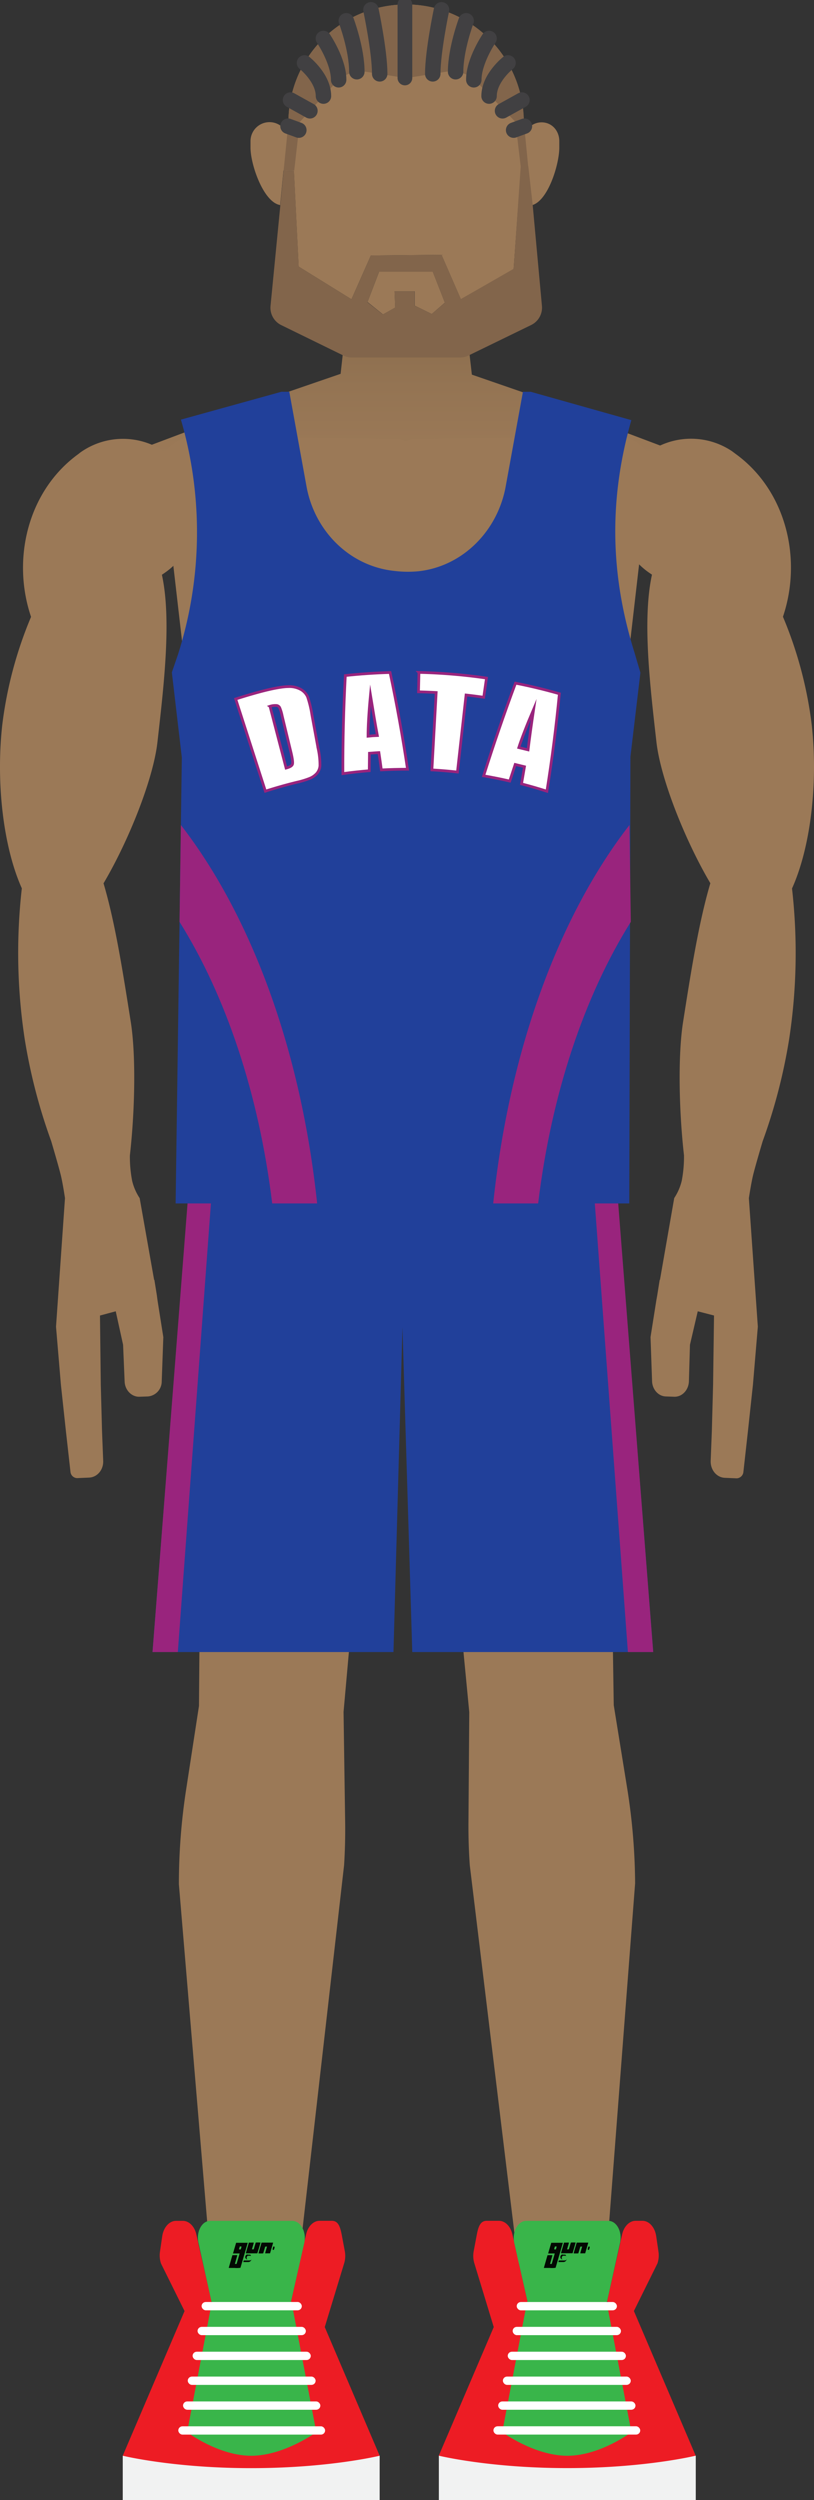 <svg id="Layer_1" data-name="Layer 1" xmlns="http://www.w3.org/2000/svg" xmlns:xlink="http://www.w3.org/1999/xlink" viewBox="0 0 332.18 1019.67"><rect x="0" y="0" width="332.18" height="1019.67" fill="#333333" stroke="none"/><defs><style>.cls-1{fill:url(#linear-gradient);}.cls-2{fill:#9b7957;}.cls-3{fill:#c49a6c;}.cls-4{fill:#f1f2f2;}.cls-13,.cls-14,.cls-5{fill:none;}.cls-6{fill:#ed1c24;}.cls-7{fill:#39b54a;}.cls-8{fill:#010101;opacity:0.95;isolation:isolate;}.cls-15,.cls-9{fill:#fff;}.cls-10{fill:#21409a;}.cls-11{fill:#99247d;}.cls-12{fill:#82654b;}.cls-13,.cls-14{stroke:#414042;stroke-linecap:round;}.cls-13,.cls-14,.cls-15{stroke-miterlimit:10;}.cls-13{stroke-width:6px;}.cls-14{stroke-width:6.3px;}.cls-15{stroke:#99247d;stroke-width:1.11px;}</style><linearGradient id="linear-gradient" x1="165.24" y1="185.81" x2="165.24" y2="136.81" gradientUnits="userSpaceOnUse"><stop offset="0" stop-color="#9b7957"/><stop offset="0.58" stop-color="#947453"/><stop offset="1" stop-color="#8c6e4e"/></linearGradient></defs><title>basketball</title><path class="cls-1" d="M250.3,174.51a171.1,171.1,0,0,1-23.86-10L192.56,152.8l-1.82-16h-50L139,152.47l-34.91,12a171.31,171.31,0,0,1-23.86,10.05L50.24,185.81h230Z"/><polygon class="cls-2" points="242.24 391.03 89.24 391.03 69.24 217.75 262.24 217.75 242.24 391.03"/><path class="cls-2" d="M331.27,295.77a165.2,165.2,0,0,0-11.76-44.22c8-23.73,1.22-51.64-19.43-66.5-0.43-.33-0.88-0.65-1.33-1h0a30,30,0,0,0-33.5,49.78l0.81,0.55c-4,18.36-.8,45.12,1.82,68.26,1.73,15.26,11.89,40.48,22,57.6-4.87,16.41-8.16,37.73-11.13,56.61-2.14,13.57-1.68,36.3.38,54.39a52.28,52.28,0,0,1-.92,10.36,22.18,22.18,0,0,1-3.07,7.05L269.32,522l-0.11,0-1,6.29-0.39,2.2h0l-2.35,14.86h0l0.63,18c0.12,3.39,2.56,6.11,5.6,6.21l3.43,0.12c3.19,0.11,5.87-2.69,6-6.26l0.43-14.93h0l3.18-13.66,6.64,1.72L291,564.81h0l-0.51,19h0l-0.47,12c-0.14,3.7,2.42,6.78,5.73,6.94l4.89,0.21a2.88,2.88,0,0,0,2.74-2.73l1.83-16.42h0l2.05-19h0l2-23.7v0h0l-3.66-52.42s0.84-5.55,1.63-9,4-14.22,4-14.22h0a226.53,226.53,0,0,0,10.8-41.59,233,233,0,0,0,1.18-61.51C330.55,346.17,333.95,320.32,331.27,295.77Z"/><path class="cls-2" d="M75.07,192.24a30,30,0,0,0-41.64-8.14h0c-0.46.31-.9,0.63-1.33,1-20.64,14.86-27.46,42.77-19.43,66.5A165.2,165.2,0,0,0,.91,295.77c-2.68,24.54.72,50.39,8,66.55a233,233,0,0,0,1.18,61.51,226.54,226.54,0,0,0,10.8,41.59h0s3.18,10.72,4,14.22,1.63,9.05,1.63,9.05l-3.66,52.43h0v0l2,23.7h0l2.05,19h0l1.84,16.4a2.81,2.81,0,0,0,2.74,2.65l4.89-.21c3.31-.16,5.88-3.16,5.73-6.86l-0.47-12h0l-0.51-19h0l-0.33-28.24,6.43-1.73,3,13.66h0l0.63,14.93c0.1,3.57,2.88,6.38,6.07,6.26l3.48-.12A6.17,6.17,0,0,0,66,563.36l0.65-18h0l-2.35-14.86h0L64,528.25,63,522l-0.11,0L57,488.69a22.18,22.18,0,0,1-3.07-7.05A52.3,52.3,0,0,1,53,471.28c2.06-18.09,2.52-40.82.38-54.39-3-18.88-6.25-40.2-11.13-56.61,10.13-17.12,20.29-42.34,22-57.6,2.62-23.14,5.81-49.9,1.82-68.26l0.81-.55A30,30,0,0,0,75.07,192.24Z"/><path class="cls-2" d="M239.21,257.7H92.27a16.69,16.69,0,0,1-16.19-12.64l-11.64-46.5a16.69,16.69,0,0,1,16.19-20.75l81.69,1.27a5.76,5.76,0,0,1,3.25,1.07h0a5.76,5.76,0,0,1,3.25-1.06l82-1.27A16.69,16.69,0,0,1,267,198.56l-11.64,46.5A16.69,16.69,0,0,1,239.21,257.7Z"/><polygon class="cls-3" points="242.24 390.81 165.74 390.81 89.24 390.81 86.24 446.31 165.74 457.36 245.24 446.28 242.24 390.81"/><path class="cls-2" d="M123.24,432.93h0A38.63,38.63,0,0,0,83,470.36l-1.8,225.43L76,729.63a253.36,253.36,0,0,0-3,38.86L85.85,921.68l36,1.5,18.57-162.47q0.55-8.79.43-17.61l-0.65-44.87,19.95-223.79A38.63,38.63,0,0,0,123.24,432.93Z"/><path class="cls-2" d="M255.93,729.29l-5.47-33.81-3.38-225.41a38.63,38.63,0,0,0-40.47-37.15h0A38.63,38.63,0,0,0,170,474.7L191.5,698.35l-0.33,44.88q-0.07,8.81.55,17.6l19.71,162.33,36-1.75,11.75-153.28A253.36,253.36,0,0,0,255.93,729.29Z"/><rect class="cls-4" x="50.09" y="1001.6" width="104.84" height="18.76"/><polygon class="cls-5" points="118.74 938.75 118.83 938.9 118.75 938.68 118.74 938.75"/><polygon class="cls-5" points="86.2 938.9 86.29 938.75 86.27 938.68 86.2 938.9"/><path class="cls-6" d="M118.75,938.68l5.39-23.86s0-.1,0-0.15l-5.43,24Z"/><path class="cls-6" d="M129.83,942.81l-10.77-3.5h0L129.83,958l10.53-34.6a10.45,10.45,0,0,0,.35-5.23l-1.22-6.5c-0.65-3.46-1.45-5.88-4.08-5.88h-5c-2.52,0-4.74,2.23-5.49,5.51l-0.76,3.35s0,0.1,0,.14l-5.39,23.86-0.27.23-0.24.33v53.58h-32v-54h0l0.09-.15L81.88,919.2l-1-4.42,0-.13-0.76-3.34c-0.74-3.28-3-5.5-5.49-5.5H71.83c-2.74,0-5.1,2.63-5.63,6.29l-0.92,6.29a10.42,10.42,0,0,0,.42,4.81l9.61,19.4-25.22,59s20.63,5.07,52.42,5.07,52.42-5.07,52.42-5.07Z"/><path class="cls-7" d="M119.25,905.81H85.77c-3.41,0-5.74,4.43-4.81,8.86l5.33,24-0.09.14h0.3L76.36,992s12.77,9.62,26.16,9.62S129.08,992,129.08,992l-10.14-53.2h-0.16l0-.15,5.43-24C125.1,910.26,122.66,905.81,119.25,905.81Z"/><path id="path2987" class="cls-8" d="M93.35,924.95s1.45-5.07,1.49-5.13a16,16,0,0,1,2,0s-0.21.81-.48,1.76-0.5,1.75-.49,1.77a1.41,1.41,0,0,0,.69,0c0-.06,1.24-4.21,1.22-4.24s-0.58,0-1.34,0-1.33,0-1.34,0,0.27-1,.62-2.19l0.64-2.17h2.35c1.29,0,2.36,0,2.37,0s-0.37,1.37-.85,3l-1.48,5.07c-0.33,1.14-.62,2.1-0.63,2.13a9.53,9.53,0,0,1-2.37.06c-1.29,0-2.35,0-2.36,0h0Zm4.89-7.5a10.77,10.77,0,0,0,.33-1.14s0-.05-0.34-0.05a0.75,0.75,0,0,0-.37,0,11,11,0,0,0-.33,1.14s0,0.05.34,0.05a0.76,0.76,0,0,0,.37,0h0Zm2.07,1.6s0.27-1,.62-2.2l0.64-2.17h1a9.19,9.19,0,0,1,1,0,13.67,13.67,0,0,1-.36,1.36c-0.21.73-.39,1.35-0.39,1.38s0,0.05.36,0h0.36l0.4-1.36c0.22-.75.42-1.38,0.43-1.4a14.43,14.43,0,0,1,1.94,0s-0.27,1-.62,2.19L105,919.06h-2.35c-1.29,0-2.36,0-2.37,0h0Zm5.18,0s0.27-1,.62-2.2l0.64-2.17h2.34c1.29,0,2.36,0,2.37,0s-0.26,1-.62,2.2l-0.64,2.17h-1a9.19,9.19,0,0,1-1,0,13.67,13.67,0,0,1,.36-1.36c0.21-.73.39-1.35,0.39-1.38s0-.05-0.36,0h-0.36l-0.4,1.36c-0.22.75-.42,1.38-0.43,1.4a14.43,14.43,0,0,1-1.94,0h0Zm5.86-1.44c-0.14-.11-0.14-0.23,0-0.73a1.31,1.31,0,0,1,.21-0.54,0.3,0.3,0,0,1,.5.15,2.86,2.86,0,0,1-.31,1.1,0.29,0.29,0,0,1-.4,0h0Z"/><path id="path2989-1" class="cls-8" d="M101.08,919.54a0.8,0.8,0,0,0-.69.23,1.25,1.25,0,0,0-.25,1.17,1.28,1.28,0,0,0,.79.63,1,1,0,0,1,.19-1.53h0.41c0.91,0,.85-0.08.87,0.55h0c0-.89,0-1-0.8-1h-0.52Zm1.57,1.78c-0.09.58-.45,0.65-1.13,0.64H99.47l-0.19.64h2.11a1.36,1.36,0,0,0,1.26-1.29h0Z"/><rect class="cls-9" x="82.27" y="938.9" width="40.89" height="3.39" rx="1.7" ry="1.7"/><rect class="cls-9" x="80.62" y="949.04" width="44.19" height="3.39" rx="1.7" ry="1.7"/><rect class="cls-9" x="78.6" y="959.18" width="48.22" height="3.39" rx="1.7" ry="1.7"/><rect class="cls-9" x="76.62" y="969.32" width="52.18" height="3.39" rx="1.7" ry="1.7"/><rect class="cls-9" x="74.7" y="979.46" width="56.03" height="3.39" rx="1.7" ry="1.7"/><rect class="cls-9" x="72.76" y="989.6" width="59.91" height="3.39" rx="1.7" ry="1.7"/><polygon class="cls-5" points="190.29 938.75 190.2 938.9 190.27 938.68 190.29 938.75"/><rect class="cls-4" x="179.09" y="1001.6" width="104.84" height="18.76"/><polygon class="cls-5" points="247.83 938.9 247.74 938.75 247.75 938.68 247.83 938.9"/><path class="cls-6" d="M204.19,942.81l10.77-3.5h0L204.19,958l-10.53-34.6a10.45,10.45,0,0,1-.35-5.23l1.22-6.5c0.65-3.46,1.45-5.88,4.08-5.88h5c2.52,0,4.74,2.23,5.49,5.51l0.76,3.35s0,0.1,0,.14l5.39,23.86,0.5,0.23,0.47,0.33v53.58h32v-54h-0.41l-0.09-.15,4.41-19.46,1-4.42,0-.13,0.76-3.34c0.74-3.28,3-5.5,5.49-5.5h2.78c2.74,0,5.1,2.63,5.63,6.29l0.92,6.29a10.42,10.42,0,0,1-.42,4.81l-9.61,19.4,25.22,59s-20.63,5.07-52.42,5.07-52.42-5.07-52.42-5.07Z"/><path class="cls-7" d="M214.77,905.81h33.48c3.41,0,5.74,4.43,4.81,8.86l-5.33,24,0.09,0.14h-0.3L257.67,992s-12.77,9.62-26.16,9.62S204.95,992,204.95,992l10.14-53.2h0.16l0-.15-5.43-24C208.93,910.26,211.37,905.81,214.77,905.81Z"/><path id="path2987-2" data-name="path2987" class="cls-8" d="M221.95,924.95s1.45-5.07,1.49-5.13a16,16,0,0,1,2,0s-0.21.81-.48,1.76-0.5,1.75-.49,1.77a1.41,1.41,0,0,0,.69,0c0-.06,1.24-4.21,1.22-4.24s-0.58,0-1.34,0-1.33,0-1.34,0,0.27-1,.62-2.19l0.64-2.17h2.35c1.29,0,2.36,0,2.37,0s-0.37,1.37-.85,3l-1.48,5.07c-0.33,1.14-.62,2.1-0.63,2.13a9.53,9.53,0,0,1-2.37.06c-1.29,0-2.35,0-2.36,0h0Zm4.89-7.5a10.77,10.77,0,0,0,.33-1.14s0-.05-0.34-0.05a0.75,0.75,0,0,0-.37,0,11,11,0,0,0-.33,1.14s0,0.05.34,0.05a0.76,0.76,0,0,0,.37,0h0Zm2.07,1.6s0.27-1,.62-2.2l0.64-2.17h1a9.19,9.19,0,0,1,1,0,13.67,13.67,0,0,1-.36,1.36c-0.21.73-.39,1.35-0.39,1.38s0,0.05.36,0h0.36l0.4-1.36c0.22-.75.42-1.38,0.43-1.4a14.43,14.43,0,0,1,1.94,0s-0.27,1-.62,2.19l-0.64,2.17h-2.35c-1.29,0-2.36,0-2.37,0h0Zm5.18,0s0.27-1,.62-2.2l0.64-2.17h2.34c1.29,0,2.36,0,2.37,0s-0.26,1-.62,2.2l-0.64,2.17h-1a9.19,9.19,0,0,1-1,0,13.67,13.67,0,0,1,.36-1.36c0.21-.73.39-1.35,0.39-1.38s0-.05-0.36,0h-0.36l-0.4,1.36c-0.22.75-.42,1.38-0.43,1.4a14.43,14.43,0,0,1-1.94,0h0Zm5.86-1.44c-0.14-.11-0.14-0.23,0-0.73a1.31,1.31,0,0,1,.21-0.54,0.3,0.3,0,0,1,.5.15,2.86,2.86,0,0,1-.31,1.1,0.29,0.29,0,0,1-.4,0h0Z"/><path id="path2989-1-2" data-name="path2989-1" class="cls-8" d="M229.67,919.54a0.8,0.8,0,0,0-.69.23,1.25,1.25,0,0,0-.25,1.17,1.28,1.28,0,0,0,.79.63,1,1,0,0,1,.19-1.53h0.41c0.91,0,.85-0.08.87,0.55h0c0-.89,0-1-0.8-1h-0.52Zm1.57,1.78c-0.09.58-.45,0.65-1.13,0.64h-2.05l-0.19.64H230a1.36,1.36,0,0,0,1.26-1.29h0Z"/><rect class="cls-9" x="210.87" y="938.9" width="40.89" height="3.39" rx="1.7" ry="1.7" transform="translate(462.62 1881.2) rotate(-180)"/><rect class="cls-9" x="209.22" y="949.04" width="44.19" height="3.39" rx="1.7" ry="1.7" transform="translate(462.62 1901.47) rotate(-180)"/><rect class="cls-9" x="207.2" y="959.18" width="48.22" height="3.39" rx="1.7" ry="1.7" transform="translate(462.62 1921.75) rotate(-180)"/><rect class="cls-9" x="205.22" y="969.32" width="52.18" height="3.39" rx="1.7" ry="1.7" transform="translate(462.62 1942.03) rotate(-180)"/><rect class="cls-9" x="203.29" y="979.46" width="56.03" height="3.39" rx="1.7" ry="1.7" transform="translate(462.62 1962.31) rotate(180)"/><rect class="cls-9" x="201.35" y="989.6" width="59.91" height="3.39" rx="1.7" ry="1.7" transform="translate(462.62 1982.58) rotate(-180)"/><polygon class="cls-10" points="245.24 402.81 228.24 402.81 83.57 402.81 62.24 673.81 160.57 673.81 164.24 541.27 168.24 673.81 266.57 673.81 245.24 402.81"/><polygon class="cls-11" points="245.41 402.81 266.57 673.81 256.24 673.81 236.24 402.81 245.41 402.81"/><polygon class="cls-11" points="83.41 402.81 62.24 673.81 72.57 673.81 92.57 402.81 83.41 402.81"/><path class="cls-10" d="M258.82,265.81c-9.9-31.79-10.31-62.47-1.18-94.45l-41.05-11.56H213.4l-7,38.41C203.21,216.32,189,231,170.75,233a45.8,45.8,0,0,1-10-.16c-18.28-2-32.47-16.46-35.69-34.57l-7-38.49h-3.19L73.83,171.15a164.11,164.11,0,0,1-1.18,95.75l-2.52,7.34,4.07,34.71-0.38,27.52L73.27,376l-1.6,114.84H256.8l0.47-182.24,4.07-34.23Z"/><path class="cls-11" d="M73.27,376c18.85,30.11,32.36,70,37.81,114.84h18.34c-6.63-62.8-27-117.45-55.6-154.34Z"/><path class="cls-11" d="M257.42,376c-18.85,30.11-32.36,69.84-37.81,114.84H201.27c6.63-63,27-117.45,55.6-154.34Z"/><path class="cls-2" d="M228.24,60.23V57.58c0-4.24-3-7.68-7.23-7.68a7.24,7.24,0,0,0-6.87,4.93l-0.43-5a48,48,0,1,0-96,0l-0.48,5a7.75,7.75,0,0,0-15,2.75v2.65c0,6.86,5.2,22,11.9,23.37l0.11,0.14,0.08-.07,1.37-14.1,4.25,0.16,1.94,39,21.55,13.34,7.91-17.87,28.83-.27,7.9,18.11,21.52-12.2,2.89-40h2.85l1.73,13.86C223.66,82,228.24,67,228.24,60.23Z"/><path class="cls-12" d="M213.78,49.85a48,48,0,1,0-96.07,0l-0.49,5-1.48,14.71h4.33l2.26-19.79,14.56-15.94a14.38,14.38,0,0,1,12.87-4.5l16,2.53L182,29.26a14.38,14.38,0,0,1,12.57,4.19L210.33,49.7,212.5,68h3.06l-1.29-13.13Z"/><line class="cls-13" x1="165.24" y1="31.81" x2="165.24" y2="1.81"/><line class="cls-14" x1="121.95" y1="53.08" x2="117.54" y2="51.47"/><path class="cls-14" d="M154.95,30.13c0-9.22-3.58-26.13-3.58-26.13"/><path class="cls-14" d="M145.62,29.26c0-9.33-4.31-20.78-4.31-20.78"/><path class="cls-14" d="M138.2,32.55c0-7.7-6.23-16.86-6.23-16.86"/><path class="cls-14" d="M132,39.2c0-7.46-7.74-13.54-7.74-13.54"/><line class="cls-14" x1="126.48" y1="45.2" x2="118.55" y2="40.8"/><line class="cls-14" x1="209.6" y1="53.08" x2="214.01" y2="51.47"/><path class="cls-14" d="M176.6,30.13c0-9.22,3.58-26.13,3.58-26.13"/><path class="cls-14" d="M185.93,29.26c0-9.33,4.31-20.78,4.31-20.78"/><path class="cls-14" d="M193.35,32.55c0-7.7,6.23-16.86,6.23-16.86"/><path class="cls-14" d="M199.58,39.2c0-7.46,7.74-13.54,7.74-13.54"/><line class="cls-14" x1="205.07" y1="45.2" x2="213" y2="40.8"/><polygon class="cls-2" points="154.71 110.81 149.99 123.18 156.29 128.25 161.28 125.44 161.01 118.81 169.24 118.81 169.24 124.66 176.19 128.07 181.54 123.44 176.6 110.81 154.71 110.81"/><path class="cls-12" d="M212.5,67.81l-2.89,41.82L188.08,122l-7.9-18.09-28.83.28-7.91,17.88L121.9,108.74l-1.93-39-4.23-.16-1.34,14.1v0.07l-4,41a7.89,7.89,0,0,0,4.37,7.85l25.5,12.47a7.84,7.84,0,0,0,3.48.75h43.82a7.84,7.84,0,0,0,3.46-.74l25.73-12.52a7.87,7.87,0,0,0,4.39-7.85l-3.78-41.25-1.78-15.64H212.5Zm-36.31,60.26-7-3.41v-5.85H161l0.26,6.58-5,2.89-6.3-5,4.72-12.43H176.6l4.94,12.63Z"/><path class="cls-15" d="M96.19,285.1q4.56-1.47,9.16-2.73c5.94-1.63,10.05-2.3,12.26-2.32a9.7,9.7,0,0,1,5.25,1.21,6.55,6.55,0,0,1,2.68,3,43.58,43.58,0,0,1,1.76,7.34l2.5,13.62a31.08,31.08,0,0,1,.77,7.1,5.45,5.45,0,0,1-1.25,3.1,7.85,7.85,0,0,1-2.81,2,34.33,34.33,0,0,1-5.41,1.65q-6.44,1.58-12.79,3.62Zm14,3,6.56,25.17c1.52-.4,2.39-0.91,2.6-1.58s0-2.28-.61-4.84l-3.61-14.93a17.25,17.25,0,0,0-1-3.3,1.66,1.66,0,0,0-1.17-.86A7,7,0,0,0,110.16,288.08Z"/><path class="cls-15" d="M159.18,274.29q4.19,19.66,7.12,39.45-5.34,0-10.67.27-0.47-3.53-1-7.06-1.94.11-3.87,0.26-0.05,3.57-.08,7.14-5.38.43-10.75,1.18-0.07-20,1-40Q150,274.55,159.18,274.29ZM154,300c-0.83-4.44-1.76-9.93-2.82-16.46-0.73,7.64-1,13.22-1,16.73Q152,300.07,154,300Z"/><path class="cls-15" d="M198.53,276.56l-1.14,7.83q-3.59-.52-7.2-0.93l-3.52,31.43q-5.2-.58-10.41-0.87L178,282.45q-3.6-.2-7.21-0.28l0.18-7.91A227.33,227.33,0,0,1,198.53,276.56Z"/><path class="cls-15" d="M228.27,282.95q-1.93,20-5.09,39.77-5.14-1.65-10.35-3,0.62-3.51,1.21-7-1.89-.48-3.79-0.93-1.13,3.39-2.24,6.78-5.29-1.22-10.64-2.13,6-19,13-37.8Q219.4,280.41,228.27,282.95Zm-12.78,22.88q0.82-6.72,2.28-16.55c-3,7.06-5,12.29-6.06,15.63Q213.6,305.35,215.49,305.83Z"/></svg>